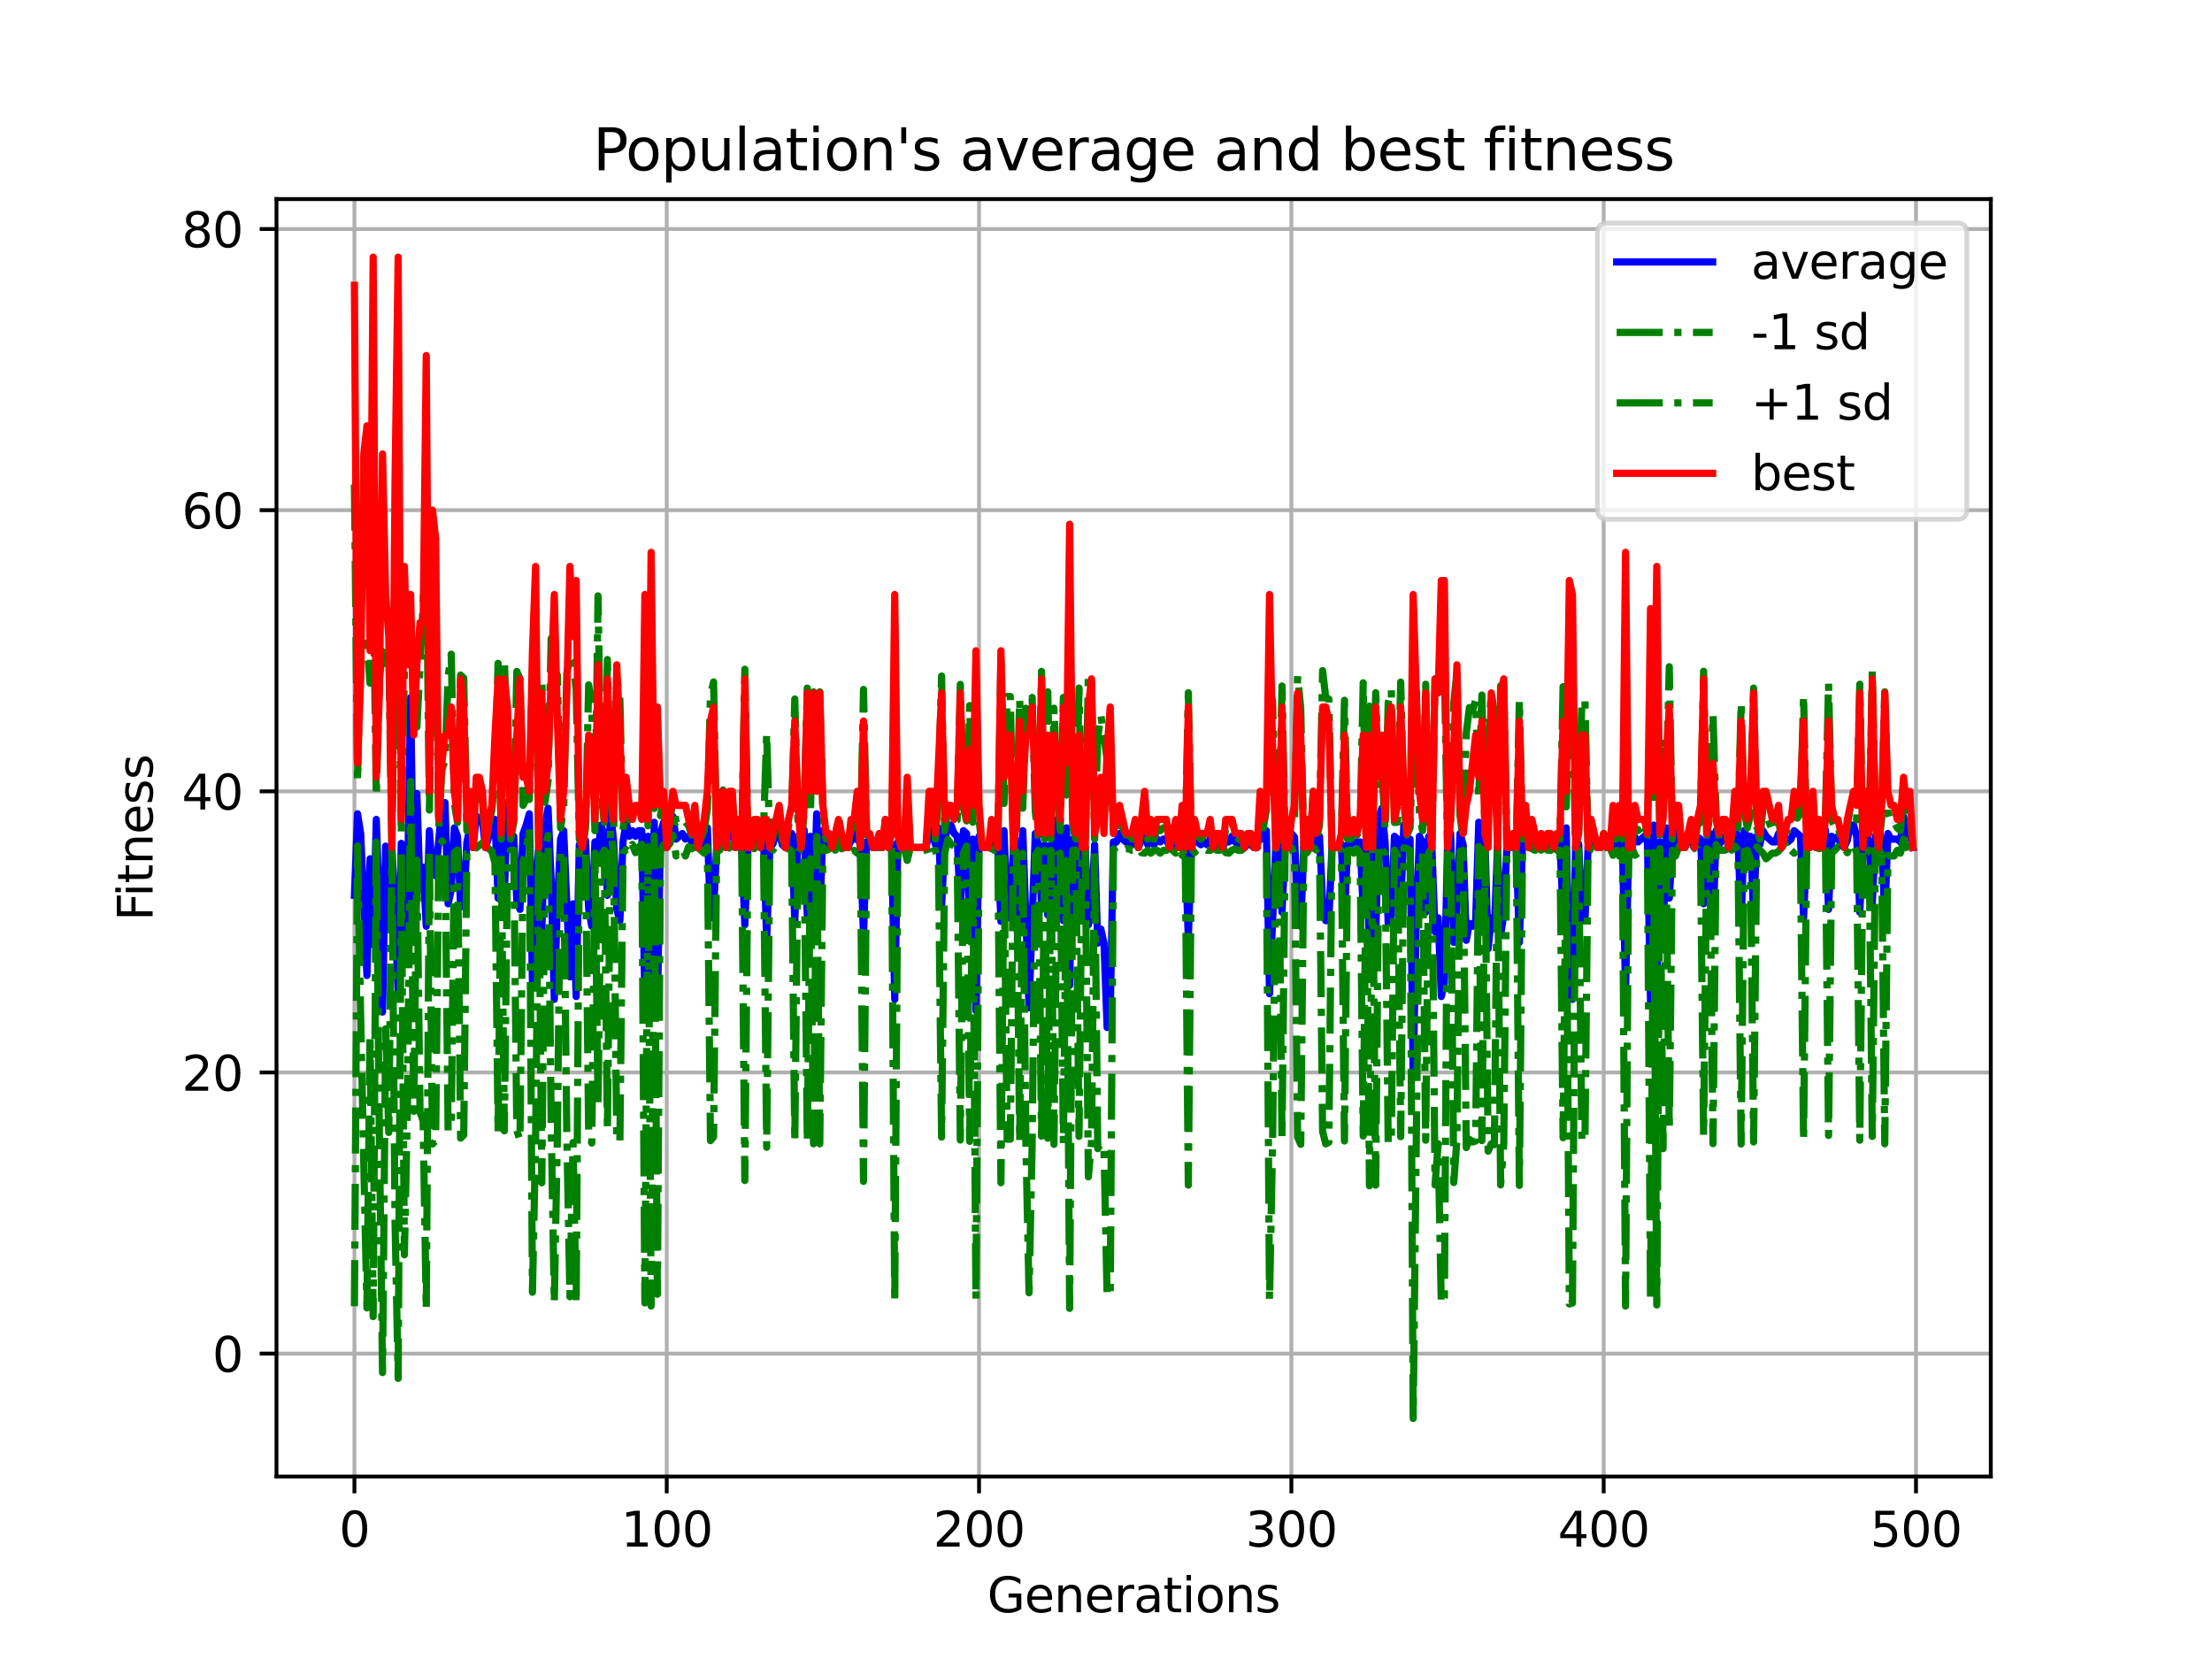 <?xml version="1.0" encoding="utf-8" standalone="no"?>
<!DOCTYPE svg PUBLIC "-//W3C//DTD SVG 1.1//EN"
  "http://www.w3.org/Graphics/SVG/1.1/DTD/svg11.dtd">
<svg height="345.6pt" version="1.1" viewBox="0 0 460.8 345.6" width="460.8pt" xmlns="http://www.w3.org/2000/svg" xmlns:xlink="http://www.w3.org/1999/xlink">
 <defs>
  <style type="text/css">*{stroke-linecap:butt;stroke-linejoin:round;}</style>
 </defs>
 <g id="figure_1">
  <g id="patch_1">
   <path d="M 0 345.6 
L 460.8 345.6 
L 460.8 0 
L 0 0 
z
" style="fill:#ffffff;"/>
  </g>
  <g id="axes_1">
   <g id="patch_2">
    <path d="M 57.6 307.584 
L 414.72 307.584 
L 414.72 41.472 
L 57.6 41.472 
z
" style="fill:#ffffff;"/>
   </g>
   <g id="matplotlib.axis_1">
    <g id="xtick_1">
     <g id="line2d_1">
      <path clip-path="url(#pdc769ac1ab)" d="M 73.833 307.584 
L 73.833 41.472 
" style="fill:none;stroke:#b0b0b0;stroke-linecap:square;stroke-width:0.8;"/>
     </g>
     <g id="line2d_2">
      <defs>
       <path d="M 0 0 
L 0 3.5 
" id="m343a66cca5" style="stroke:#000000;stroke-width:0.8;"/>
      </defs>
      <g>
       <use style="stroke:#000000;stroke-width:0.8;" x="73.833" xlink:href="#m343a66cca5" y="307.584"/>
      </g>
     </g>
     <g id="text_1">
      <!-- 0 -->
      <g transform="translate(70.651 322.182)scale(0.1 -0.1)">
       <defs>
        <path d="M 2034 4250 
Q 1547 4250 1301 3770 
Q 1056 3291 1056 2328 
Q 1056 1369 1301 889 
Q 1547 409 2034 409 
Q 2525 409 2770 889 
Q 3016 1369 3016 2328 
Q 3016 3291 2770 3770 
Q 2525 4250 2034 4250 
z
M 2034 4750 
Q 2819 4750 3233 4129 
Q 3647 3509 3647 2328 
Q 3647 1150 3233 529 
Q 2819 -91 2034 -91 
Q 1250 -91 836 529 
Q 422 1150 422 2328 
Q 422 3509 836 4129 
Q 1250 4750 2034 4750 
z
" id="DejaVuSans-30" transform="scale(0.016)"/>
       </defs>
       <use xlink:href="#DejaVuSans-30"/>
      </g>
     </g>
    </g>
    <g id="xtick_2">
     <g id="line2d_3">
      <path clip-path="url(#pdc769ac1ab)" d="M 138.894 307.584 
L 138.894 41.472 
" style="fill:none;stroke:#b0b0b0;stroke-linecap:square;stroke-width:0.8;"/>
     </g>
     <g id="line2d_4">
      <g>
       <use style="stroke:#000000;stroke-width:0.8;" x="138.894" xlink:href="#m343a66cca5" y="307.584"/>
      </g>
     </g>
     <g id="text_2">
      <!-- 100 -->
      <g transform="translate(129.35 322.182)scale(0.1 -0.1)">
       <defs>
        <path d="M 794 531 
L 1825 531 
L 1825 4091 
L 703 3866 
L 703 4441 
L 1819 4666 
L 2450 4666 
L 2450 531 
L 3481 531 
L 3481 0 
L 794 0 
L 794 531 
z
" id="DejaVuSans-31" transform="scale(0.016)"/>
       </defs>
       <use xlink:href="#DejaVuSans-31"/>
       <use x="63.623" xlink:href="#DejaVuSans-30"/>
       <use x="127.246" xlink:href="#DejaVuSans-30"/>
      </g>
     </g>
    </g>
    <g id="xtick_3">
     <g id="line2d_5">
      <path clip-path="url(#pdc769ac1ab)" d="M 203.955 307.584 
L 203.955 41.472 
" style="fill:none;stroke:#b0b0b0;stroke-linecap:square;stroke-width:0.8;"/>
     </g>
     <g id="line2d_6">
      <g>
       <use style="stroke:#000000;stroke-width:0.8;" x="203.955" xlink:href="#m343a66cca5" y="307.584"/>
      </g>
     </g>
     <g id="text_3">
      <!-- 200 -->
      <g transform="translate(194.411 322.182)scale(0.1 -0.1)">
       <defs>
        <path d="M 1228 531 
L 3431 531 
L 3431 0 
L 469 0 
L 469 531 
Q 828 903 1448 1529 
Q 2069 2156 2228 2338 
Q 2531 2678 2651 2914 
Q 2772 3150 2772 3378 
Q 2772 3750 2511 3984 
Q 2250 4219 1831 4219 
Q 1534 4219 1204 4116 
Q 875 4013 500 3803 
L 500 4441 
Q 881 4594 1212 4672 
Q 1544 4750 1819 4750 
Q 2544 4750 2975 4387 
Q 3406 4025 3406 3419 
Q 3406 3131 3298 2873 
Q 3191 2616 2906 2266 
Q 2828 2175 2409 1742 
Q 1991 1309 1228 531 
z
" id="DejaVuSans-32" transform="scale(0.016)"/>
       </defs>
       <use xlink:href="#DejaVuSans-32"/>
       <use x="63.623" xlink:href="#DejaVuSans-30"/>
       <use x="127.246" xlink:href="#DejaVuSans-30"/>
      </g>
     </g>
    </g>
    <g id="xtick_4">
     <g id="line2d_7">
      <path clip-path="url(#pdc769ac1ab)" d="M 269.016 307.584 
L 269.016 41.472 
" style="fill:none;stroke:#b0b0b0;stroke-linecap:square;stroke-width:0.8;"/>
     </g>
     <g id="line2d_8">
      <g>
       <use style="stroke:#000000;stroke-width:0.8;" x="269.016" xlink:href="#m343a66cca5" y="307.584"/>
      </g>
     </g>
     <g id="text_4">
      <!-- 300 -->
      <g transform="translate(259.472 322.182)scale(0.1 -0.1)">
       <defs>
        <path d="M 2597 2516 
Q 3050 2419 3304 2112 
Q 3559 1806 3559 1356 
Q 3559 666 3084 287 
Q 2609 -91 1734 -91 
Q 1441 -91 1130 -33 
Q 819 25 488 141 
L 488 750 
Q 750 597 1062 519 
Q 1375 441 1716 441 
Q 2309 441 2620 675 
Q 2931 909 2931 1356 
Q 2931 1769 2642 2001 
Q 2353 2234 1838 2234 
L 1294 2234 
L 1294 2753 
L 1863 2753 
Q 2328 2753 2575 2939 
Q 2822 3125 2822 3475 
Q 2822 3834 2567 4026 
Q 2313 4219 1838 4219 
Q 1578 4219 1281 4162 
Q 984 4106 628 3988 
L 628 4550 
Q 988 4650 1302 4700 
Q 1616 4750 1894 4750 
Q 2613 4750 3031 4423 
Q 3450 4097 3450 3541 
Q 3450 3153 3228 2886 
Q 3006 2619 2597 2516 
z
" id="DejaVuSans-33" transform="scale(0.016)"/>
       </defs>
       <use xlink:href="#DejaVuSans-33"/>
       <use x="63.623" xlink:href="#DejaVuSans-30"/>
       <use x="127.246" xlink:href="#DejaVuSans-30"/>
      </g>
     </g>
    </g>
    <g id="xtick_5">
     <g id="line2d_9">
      <path clip-path="url(#pdc769ac1ab)" d="M 334.077 307.584 
L 334.077 41.472 
" style="fill:none;stroke:#b0b0b0;stroke-linecap:square;stroke-width:0.8;"/>
     </g>
     <g id="line2d_10">
      <g>
       <use style="stroke:#000000;stroke-width:0.8;" x="334.077" xlink:href="#m343a66cca5" y="307.584"/>
      </g>
     </g>
     <g id="text_5">
      <!-- 400 -->
      <g transform="translate(324.533 322.182)scale(0.1 -0.1)">
       <defs>
        <path d="M 2419 4116 
L 825 1625 
L 2419 1625 
L 2419 4116 
z
M 2253 4666 
L 3047 4666 
L 3047 1625 
L 3713 1625 
L 3713 1100 
L 3047 1100 
L 3047 0 
L 2419 0 
L 2419 1100 
L 313 1100 
L 313 1709 
L 2253 4666 
z
" id="DejaVuSans-34" transform="scale(0.016)"/>
       </defs>
       <use xlink:href="#DejaVuSans-34"/>
       <use x="63.623" xlink:href="#DejaVuSans-30"/>
       <use x="127.246" xlink:href="#DejaVuSans-30"/>
      </g>
     </g>
    </g>
    <g id="xtick_6">
     <g id="line2d_11">
      <path clip-path="url(#pdc769ac1ab)" d="M 399.138 307.584 
L 399.138 41.472 
" style="fill:none;stroke:#b0b0b0;stroke-linecap:square;stroke-width:0.8;"/>
     </g>
     <g id="line2d_12">
      <g>
       <use style="stroke:#000000;stroke-width:0.8;" x="399.138" xlink:href="#m343a66cca5" y="307.584"/>
      </g>
     </g>
     <g id="text_6">
      <!-- 500 -->
      <g transform="translate(389.594 322.182)scale(0.1 -0.1)">
       <defs>
        <path d="M 691 4666 
L 3169 4666 
L 3169 4134 
L 1269 4134 
L 1269 2991 
Q 1406 3038 1543 3061 
Q 1681 3084 1819 3084 
Q 2600 3084 3056 2656 
Q 3513 2228 3513 1497 
Q 3513 744 3044 326 
Q 2575 -91 1722 -91 
Q 1428 -91 1123 -41 
Q 819 9 494 109 
L 494 744 
Q 775 591 1075 516 
Q 1375 441 1709 441 
Q 2250 441 2565 725 
Q 2881 1009 2881 1497 
Q 2881 1984 2565 2268 
Q 2250 2553 1709 2553 
Q 1456 2553 1204 2497 
Q 953 2441 691 2322 
L 691 4666 
z
" id="DejaVuSans-35" transform="scale(0.016)"/>
       </defs>
       <use xlink:href="#DejaVuSans-35"/>
       <use x="63.623" xlink:href="#DejaVuSans-30"/>
       <use x="127.246" xlink:href="#DejaVuSans-30"/>
      </g>
     </g>
    </g>
    <g id="text_7">
     <!-- Generations -->
     <g transform="translate(205.662 335.861)scale(0.1 -0.1)">
      <defs>
       <path d="M 3809 666 
L 3809 1919 
L 2778 1919 
L 2778 2438 
L 4434 2438 
L 4434 434 
Q 4069 175 3628 42 
Q 3188 -91 2688 -91 
Q 1594 -91 976 548 
Q 359 1188 359 2328 
Q 359 3472 976 4111 
Q 1594 4750 2688 4750 
Q 3144 4750 3555 4637 
Q 3966 4525 4313 4306 
L 4313 3634 
Q 3963 3931 3569 4081 
Q 3175 4231 2741 4231 
Q 1884 4231 1454 3753 
Q 1025 3275 1025 2328 
Q 1025 1384 1454 906 
Q 1884 428 2741 428 
Q 3075 428 3337 486 
Q 3600 544 3809 666 
z
" id="DejaVuSans-47" transform="scale(0.016)"/>
       <path d="M 3597 1894 
L 3597 1613 
L 953 1613 
Q 991 1019 1311 708 
Q 1631 397 2203 397 
Q 2534 397 2845 478 
Q 3156 559 3463 722 
L 3463 178 
Q 3153 47 2828 -22 
Q 2503 -91 2169 -91 
Q 1331 -91 842 396 
Q 353 884 353 1716 
Q 353 2575 817 3079 
Q 1281 3584 2069 3584 
Q 2775 3584 3186 3129 
Q 3597 2675 3597 1894 
z
M 3022 2063 
Q 3016 2534 2758 2815 
Q 2500 3097 2075 3097 
Q 1594 3097 1305 2825 
Q 1016 2553 972 2059 
L 3022 2063 
z
" id="DejaVuSans-65" transform="scale(0.016)"/>
       <path d="M 3513 2113 
L 3513 0 
L 2938 0 
L 2938 2094 
Q 2938 2591 2744 2837 
Q 2550 3084 2163 3084 
Q 1697 3084 1428 2787 
Q 1159 2491 1159 1978 
L 1159 0 
L 581 0 
L 581 3500 
L 1159 3500 
L 1159 2956 
Q 1366 3272 1645 3428 
Q 1925 3584 2291 3584 
Q 2894 3584 3203 3211 
Q 3513 2838 3513 2113 
z
" id="DejaVuSans-6e" transform="scale(0.016)"/>
       <path d="M 2631 2963 
Q 2534 3019 2420 3045 
Q 2306 3072 2169 3072 
Q 1681 3072 1420 2755 
Q 1159 2438 1159 1844 
L 1159 0 
L 581 0 
L 581 3500 
L 1159 3500 
L 1159 2956 
Q 1341 3275 1631 3429 
Q 1922 3584 2338 3584 
Q 2397 3584 2469 3576 
Q 2541 3569 2628 3553 
L 2631 2963 
z
" id="DejaVuSans-72" transform="scale(0.016)"/>
       <path d="M 2194 1759 
Q 1497 1759 1228 1600 
Q 959 1441 959 1056 
Q 959 750 1161 570 
Q 1363 391 1709 391 
Q 2188 391 2477 730 
Q 2766 1069 2766 1631 
L 2766 1759 
L 2194 1759 
z
M 3341 1997 
L 3341 0 
L 2766 0 
L 2766 531 
Q 2569 213 2275 61 
Q 1981 -91 1556 -91 
Q 1019 -91 701 211 
Q 384 513 384 1019 
Q 384 1609 779 1909 
Q 1175 2209 1959 2209 
L 2766 2209 
L 2766 2266 
Q 2766 2663 2505 2880 
Q 2244 3097 1772 3097 
Q 1472 3097 1187 3025 
Q 903 2953 641 2809 
L 641 3341 
Q 956 3463 1253 3523 
Q 1550 3584 1831 3584 
Q 2591 3584 2966 3190 
Q 3341 2797 3341 1997 
z
" id="DejaVuSans-61" transform="scale(0.016)"/>
       <path d="M 1172 4494 
L 1172 3500 
L 2356 3500 
L 2356 3053 
L 1172 3053 
L 1172 1153 
Q 1172 725 1289 603 
Q 1406 481 1766 481 
L 2356 481 
L 2356 0 
L 1766 0 
Q 1100 0 847 248 
Q 594 497 594 1153 
L 594 3053 
L 172 3053 
L 172 3500 
L 594 3500 
L 594 4494 
L 1172 4494 
z
" id="DejaVuSans-74" transform="scale(0.016)"/>
       <path d="M 603 3500 
L 1178 3500 
L 1178 0 
L 603 0 
L 603 3500 
z
M 603 4863 
L 1178 4863 
L 1178 4134 
L 603 4134 
L 603 4863 
z
" id="DejaVuSans-69" transform="scale(0.016)"/>
       <path d="M 1959 3097 
Q 1497 3097 1228 2736 
Q 959 2375 959 1747 
Q 959 1119 1226 758 
Q 1494 397 1959 397 
Q 2419 397 2687 759 
Q 2956 1122 2956 1747 
Q 2956 2369 2687 2733 
Q 2419 3097 1959 3097 
z
M 1959 3584 
Q 2709 3584 3137 3096 
Q 3566 2609 3566 1747 
Q 3566 888 3137 398 
Q 2709 -91 1959 -91 
Q 1206 -91 779 398 
Q 353 888 353 1747 
Q 353 2609 779 3096 
Q 1206 3584 1959 3584 
z
" id="DejaVuSans-6f" transform="scale(0.016)"/>
       <path d="M 2834 3397 
L 2834 2853 
Q 2591 2978 2328 3040 
Q 2066 3103 1784 3103 
Q 1356 3103 1142 2972 
Q 928 2841 928 2578 
Q 928 2378 1081 2264 
Q 1234 2150 1697 2047 
L 1894 2003 
Q 2506 1872 2764 1633 
Q 3022 1394 3022 966 
Q 3022 478 2636 193 
Q 2250 -91 1575 -91 
Q 1294 -91 989 -36 
Q 684 19 347 128 
L 347 722 
Q 666 556 975 473 
Q 1284 391 1588 391 
Q 1994 391 2212 530 
Q 2431 669 2431 922 
Q 2431 1156 2273 1281 
Q 2116 1406 1581 1522 
L 1381 1569 
Q 847 1681 609 1914 
Q 372 2147 372 2553 
Q 372 3047 722 3315 
Q 1072 3584 1716 3584 
Q 2034 3584 2315 3537 
Q 2597 3491 2834 3397 
z
" id="DejaVuSans-73" transform="scale(0.016)"/>
      </defs>
      <use xlink:href="#DejaVuSans-47"/>
      <use x="77.49" xlink:href="#DejaVuSans-65"/>
      <use x="139.014" xlink:href="#DejaVuSans-6e"/>
      <use x="202.393" xlink:href="#DejaVuSans-65"/>
      <use x="263.916" xlink:href="#DejaVuSans-72"/>
      <use x="305.029" xlink:href="#DejaVuSans-61"/>
      <use x="366.309" xlink:href="#DejaVuSans-74"/>
      <use x="405.518" xlink:href="#DejaVuSans-69"/>
      <use x="433.301" xlink:href="#DejaVuSans-6f"/>
      <use x="494.482" xlink:href="#DejaVuSans-6e"/>
      <use x="557.861" xlink:href="#DejaVuSans-73"/>
     </g>
    </g>
   </g>
   <g id="matplotlib.axis_2">
    <g id="ytick_1">
     <g id="line2d_13">
      <path clip-path="url(#pdc769ac1ab)" d="M 57.6 281.981 
L 414.72 281.981 
" style="fill:none;stroke:#b0b0b0;stroke-linecap:square;stroke-width:0.8;"/>
     </g>
     <g id="line2d_14">
      <defs>
       <path d="M 0 0 
L -3.5 0 
" id="m2cd3af4ece" style="stroke:#000000;stroke-width:0.8;"/>
      </defs>
      <g>
       <use style="stroke:#000000;stroke-width:0.8;" x="57.6" xlink:href="#m2cd3af4ece" y="281.981"/>
      </g>
     </g>
     <g id="text_8">
      <!-- 0 -->
      <g transform="translate(44.237 285.78)scale(0.1 -0.1)">
       <use xlink:href="#DejaVuSans-30"/>
      </g>
     </g>
    </g>
    <g id="ytick_2">
     <g id="line2d_15">
      <path clip-path="url(#pdc769ac1ab)" d="M 57.6 223.414 
L 414.72 223.414 
" style="fill:none;stroke:#b0b0b0;stroke-linecap:square;stroke-width:0.8;"/>
     </g>
     <g id="line2d_16">
      <g>
       <use style="stroke:#000000;stroke-width:0.8;" x="57.6" xlink:href="#m2cd3af4ece" y="223.414"/>
      </g>
     </g>
     <g id="text_9">
      <!-- 20 -->
      <g transform="translate(37.875 227.213)scale(0.1 -0.1)">
       <use xlink:href="#DejaVuSans-32"/>
       <use x="63.623" xlink:href="#DejaVuSans-30"/>
      </g>
     </g>
    </g>
    <g id="ytick_3">
     <g id="line2d_17">
      <path clip-path="url(#pdc769ac1ab)" d="M 57.6 164.846 
L 414.72 164.846 
" style="fill:none;stroke:#b0b0b0;stroke-linecap:square;stroke-width:0.8;"/>
     </g>
     <g id="line2d_18">
      <g>
       <use style="stroke:#000000;stroke-width:0.8;" x="57.6" xlink:href="#m2cd3af4ece" y="164.846"/>
      </g>
     </g>
     <g id="text_10">
      <!-- 40 -->
      <g transform="translate(37.875 168.645)scale(0.1 -0.1)">
       <use xlink:href="#DejaVuSans-34"/>
       <use x="63.623" xlink:href="#DejaVuSans-30"/>
      </g>
     </g>
    </g>
    <g id="ytick_4">
     <g id="line2d_19">
      <path clip-path="url(#pdc769ac1ab)" d="M 57.6 106.279 
L 414.72 106.279 
" style="fill:none;stroke:#b0b0b0;stroke-linecap:square;stroke-width:0.8;"/>
     </g>
     <g id="line2d_20">
      <g>
       <use style="stroke:#000000;stroke-width:0.8;" x="57.6" xlink:href="#m2cd3af4ece" y="106.279"/>
      </g>
     </g>
     <g id="text_11">
      <!-- 60 -->
      <g transform="translate(37.875 110.078)scale(0.1 -0.1)">
       <defs>
        <path d="M 2113 2584 
Q 1688 2584 1439 2293 
Q 1191 2003 1191 1497 
Q 1191 994 1439 701 
Q 1688 409 2113 409 
Q 2538 409 2786 701 
Q 3034 994 3034 1497 
Q 3034 2003 2786 2293 
Q 2538 2584 2113 2584 
z
M 3366 4563 
L 3366 3988 
Q 3128 4100 2886 4159 
Q 2644 4219 2406 4219 
Q 1781 4219 1451 3797 
Q 1122 3375 1075 2522 
Q 1259 2794 1537 2939 
Q 1816 3084 2150 3084 
Q 2853 3084 3261 2657 
Q 3669 2231 3669 1497 
Q 3669 778 3244 343 
Q 2819 -91 2113 -91 
Q 1303 -91 875 529 
Q 447 1150 447 2328 
Q 447 3434 972 4092 
Q 1497 4750 2381 4750 
Q 2619 4750 2861 4703 
Q 3103 4656 3366 4563 
z
" id="DejaVuSans-36" transform="scale(0.016)"/>
       </defs>
       <use xlink:href="#DejaVuSans-36"/>
       <use x="63.623" xlink:href="#DejaVuSans-30"/>
      </g>
     </g>
    </g>
    <g id="ytick_5">
     <g id="line2d_21">
      <path clip-path="url(#pdc769ac1ab)" d="M 57.6 47.711 
L 414.72 47.711 
" style="fill:none;stroke:#b0b0b0;stroke-linecap:square;stroke-width:0.8;"/>
     </g>
     <g id="line2d_22">
      <g>
       <use style="stroke:#000000;stroke-width:0.8;" x="57.6" xlink:href="#m2cd3af4ece" y="47.711"/>
      </g>
     </g>
     <g id="text_12">
      <!-- 80 -->
      <g transform="translate(37.875 51.51)scale(0.1 -0.1)">
       <defs>
        <path d="M 2034 2216 
Q 1584 2216 1326 1975 
Q 1069 1734 1069 1313 
Q 1069 891 1326 650 
Q 1584 409 2034 409 
Q 2484 409 2743 651 
Q 3003 894 3003 1313 
Q 3003 1734 2745 1975 
Q 2488 2216 2034 2216 
z
M 1403 2484 
Q 997 2584 770 2862 
Q 544 3141 544 3541 
Q 544 4100 942 4425 
Q 1341 4750 2034 4750 
Q 2731 4750 3128 4425 
Q 3525 4100 3525 3541 
Q 3525 3141 3298 2862 
Q 3072 2584 2669 2484 
Q 3125 2378 3379 2068 
Q 3634 1759 3634 1313 
Q 3634 634 3220 271 
Q 2806 -91 2034 -91 
Q 1263 -91 848 271 
Q 434 634 434 1313 
Q 434 1759 690 2068 
Q 947 2378 1403 2484 
z
M 1172 3481 
Q 1172 3119 1398 2916 
Q 1625 2713 2034 2713 
Q 2441 2713 2670 2916 
Q 2900 3119 2900 3481 
Q 2900 3844 2670 4047 
Q 2441 4250 2034 4250 
Q 1625 4250 1398 4047 
Q 1172 3844 1172 3481 
z
" id="DejaVuSans-38" transform="scale(0.016)"/>
       </defs>
       <use xlink:href="#DejaVuSans-38"/>
       <use x="63.623" xlink:href="#DejaVuSans-30"/>
      </g>
     </g>
    </g>
    <g id="text_13">
     <!-- Fitness -->
     <g transform="translate(31.795 191.845)rotate(-90)scale(0.1 -0.1)">
      <defs>
       <path d="M 628 4666 
L 3309 4666 
L 3309 4134 
L 1259 4134 
L 1259 2759 
L 3109 2759 
L 3109 2228 
L 1259 2228 
L 1259 0 
L 628 0 
L 628 4666 
z
" id="DejaVuSans-46" transform="scale(0.016)"/>
      </defs>
      <use xlink:href="#DejaVuSans-46"/>
      <use x="50.27" xlink:href="#DejaVuSans-69"/>
      <use x="78.053" xlink:href="#DejaVuSans-74"/>
      <use x="117.262" xlink:href="#DejaVuSans-6e"/>
      <use x="180.641" xlink:href="#DejaVuSans-65"/>
      <use x="242.164" xlink:href="#DejaVuSans-73"/>
      <use x="294.264" xlink:href="#DejaVuSans-73"/>
     </g>
    </g>
   </g>
   <g id="line2d_23">
    <path clip-path="url(#pdc769ac1ab)" d="M 73.833 186.516 
L 74.483 169.532 
L 75.134 173.631 
L 76.435 203.208 
L 77.086 178.902 
L 77.736 196.765 
L 78.387 170.703 
L 79.038 189.152 
L 79.688 210.822 
L 80.339 176.267 
L 80.989 185.638 
L 81.64 176.56 
L 82.291 190.323 
L 82.941 206.722 
L 83.592 175.681 
L 84.242 200.475 
L 84.893 184.369 
L 85.544 145.324 
L 86.194 189.249 
L 86.845 165.334 
L 87.496 185.345 
L 88.146 180.659 
L 88.797 192.959 
L 89.447 173.046 
L 90.098 181.831 
L 90.749 182.416 
L 92.05 167.775 
L 92.7 167.189 
L 93.351 188.273 
L 94.002 185.345 
L 94.652 172.46 
L 95.303 174.217 
L 95.953 188.859 
L 96.604 188.859 
L 97.255 175.388 
L 97.905 172.46 
L 98.556 176.56 
L 99.207 169.971 
L 100.508 171.289 
L 101.158 176.56 
L 101.809 174.363 
L 102.46 173.046 
L 103.11 170.703 
L 103.761 187.102 
L 104.411 175.974 
L 105.062 186.516 
L 105.713 167.189 
L 106.363 175.974 
L 107.014 174.217 
L 107.664 187.688 
L 108.315 189.445 
L 108.966 173.631 
L 109.616 171.874 
L 110.267 169.532 
L 110.918 204.672 
L 111.568 184.173 
L 112.219 176.56 
L 112.869 194.13 
L 113.52 171.874 
L 114.171 168.36 
L 114.821 183.588 
L 115.472 208.186 
L 116.122 188.273 
L 116.773 174.803 
L 117.424 173.046 
L 118.725 203.501 
L 119.375 188.273 
L 120.026 207.6 
L 120.677 175.974 
L 121.327 176.56 
L 121.978 175.096 
L 122.629 189.445 
L 123.279 192.959 
L 123.93 175.388 
L 124.58 177.145 
L 125.231 171.874 
L 125.882 174.217 
L 126.532 186.516 
L 127.183 168.946 
L 127.833 175.388 
L 128.484 189.445 
L 129.135 191.787 
L 129.785 175.388 
L 130.436 171.289 
L 131.086 174.217 
L 131.737 173.046 
L 132.388 174.217 
L 133.038 173.046 
L 133.689 173.046 
L 134.339 208.186 
L 134.99 174.217 
L 135.641 206.429 
L 136.291 171.289 
L 136.942 210.529 
L 137.593 173.631 
L 138.243 171.289 
L 138.894 176.56 
L 139.544 173.631 
L 140.195 170.117 
L 140.846 174.803 
L 142.147 173.631 
L 142.797 174.803 
L 143.448 174.217 
L 144.099 175.388 
L 144.749 173.046 
L 145.4 176.56 
L 146.05 175.828 
L 146.701 175.388 
L 147.352 172.46 
L 148.002 191.202 
L 148.653 189.445 
L 149.304 176.56 
L 149.954 175.828 
L 150.605 168.946 
L 151.255 176.56 
L 151.906 171.435 
L 152.557 171.289 
L 153.207 176.56 
L 153.858 173.631 
L 154.508 176.56 
L 155.159 192.666 
L 155.81 176.56 
L 156.46 176.56 
L 157.111 174.363 
L 157.761 173.046 
L 158.412 176.56 
L 159.063 175.096 
L 159.713 195.887 
L 160.364 176.56 
L 161.015 175.828 
L 161.665 173.631 
L 162.316 173.046 
L 162.966 175.974 
L 163.617 176.56 
L 164.268 174.363 
L 164.918 173.631 
L 165.569 191.787 
L 166.219 174.217 
L 166.87 176.56 
L 167.521 172.899 
L 168.171 190.616 
L 168.822 174.217 
L 169.472 191.202 
L 170.123 169.532 
L 170.774 191.202 
L 171.424 173.046 
L 172.075 175.974 
L 172.725 175.388 
L 173.376 176.56 
L 174.027 175.828 
L 174.677 172.46 
L 175.328 175.388 
L 175.979 176.56 
L 176.629 176.56 
L 177.28 175.096 
L 177.93 174.803 
L 178.581 173.046 
L 179.232 176.56 
L 179.882 194.862 
L 180.533 175.388 
L 181.183 175.388 
L 181.834 176.56 
L 182.485 176.56 
L 183.135 175.096 
L 183.786 176.56 
L 184.436 173.631 
L 185.087 176.56 
L 185.738 175.828 
L 186.388 208.186 
L 187.039 175.388 
L 187.69 176.56 
L 188.34 176.56 
L 188.991 172.899 
L 189.641 176.56 
L 192.894 176.56 
L 193.545 173.631 
L 194.196 173.046 
L 194.846 175.974 
L 195.497 172.46 
L 196.147 188.859 
L 196.798 175.388 
L 197.449 171.874 
L 198.099 171.874 
L 198.75 173.631 
L 199.401 174.217 
L 200.051 190.03 
L 200.702 173.046 
L 201.352 173.631 
L 202.003 192.373 
L 202.654 174.803 
L 203.304 210.529 
L 203.955 174.217 
L 204.605 176.56 
L 205.907 176.56 
L 206.557 174.363 
L 207.208 175.974 
L 207.858 176.56 
L 208.509 191.934 
L 209.16 173.046 
L 209.81 191.202 
L 210.461 191.202 
L 211.112 176.56 
L 211.762 175.096 
L 212.413 191.787 
L 213.063 173.046 
L 214.365 209.943 
L 215.666 173.631 
L 216.316 175.974 
L 216.967 188.273 
L 217.618 175.974 
L 218.268 190.616 
L 218.919 175.974 
L 219.569 192.959 
L 220.22 170.703 
L 220.871 175.388 
L 221.521 191.787 
L 222.172 172.46 
L 222.822 205.258 
L 223.473 174.803 
L 224.124 175.974 
L 224.774 190.03 
L 225.425 176.56 
L 226.076 176.56 
L 226.726 192.666 
L 227.377 190.03 
L 228.027 175.974 
L 228.678 196.473 
L 229.329 193.544 
L 229.979 196.473 
L 230.63 214.043 
L 231.28 211.7 
L 231.931 175.388 
L 232.582 175.388 
L 233.232 173.631 
L 233.883 174.803 
L 234.533 175.388 
L 235.184 175.388 
L 235.835 175.974 
L 236.485 174.217 
L 237.136 176.56 
L 237.787 175.096 
L 238.437 173.046 
L 239.088 175.974 
L 239.738 175.388 
L 240.389 175.974 
L 241.04 174.803 
L 241.69 175.388 
L 242.341 174.803 
L 242.991 174.803 
L 243.642 176.56 
L 244.293 175.828 
L 244.943 175.388 
L 245.594 176.56 
L 246.244 174.363 
L 246.895 176.56 
L 247.546 195.594 
L 248.196 176.56 
L 248.847 175.096 
L 249.498 175.388 
L 250.148 175.974 
L 250.799 175.388 
L 251.449 175.974 
L 252.1 174.803 
L 252.751 176.56 
L 253.401 175.828 
L 254.052 175.974 
L 254.702 176.56 
L 255.353 175.096 
L 256.004 175.388 
L 256.654 174.217 
L 257.305 175.388 
L 257.955 175.974 
L 258.606 175.974 
L 259.257 176.56 
L 259.907 175.828 
L 260.558 175.974 
L 261.208 176.56 
L 261.859 176.56 
L 262.51 172.899 
L 263.16 174.803 
L 263.811 173.046 
L 264.462 207.015 
L 265.763 176.56 
L 266.413 175.828 
L 267.064 190.03 
L 267.715 176.56 
L 268.365 176.56 
L 269.016 173.631 
L 269.666 174.363 
L 270.317 188.859 
L 270.968 192.959 
L 271.618 176.56 
L 272.269 175.096 
L 272.919 176.56 
L 273.57 170.703 
L 274.221 175.828 
L 274.871 174.217 
L 275.522 187.688 
L 276.173 191.787 
L 276.823 191.787 
L 277.474 176.56 
L 278.775 176.56 
L 279.426 175.828 
L 280.076 191.787 
L 280.727 175.974 
L 281.377 175.974 
L 282.028 175.388 
L 283.329 175.388 
L 283.98 189.445 
L 284.63 176.56 
L 285.281 197.058 
L 285.932 176.56 
L 286.582 195.594 
L 287.233 170.117 
L 287.884 168.36 
L 288.534 175.388 
L 289.185 192.373 
L 289.835 190.616 
L 290.486 174.217 
L 291.137 174.803 
L 291.787 189.445 
L 292.438 171.874 
L 293.088 175.388 
L 293.739 174.803 
L 294.39 224.585 
L 295.04 191.202 
L 295.691 174.217 
L 296.341 175.388 
L 296.992 190.03 
L 297.643 174.217 
L 298.293 176.56 
L 298.944 194.13 
L 299.595 191.202 
L 300.245 207.6 
L 300.896 204.672 
L 301.546 176.56 
L 302.197 173.631 
L 302.848 196.326 
L 303.498 188.859 
L 304.149 173.631 
L 304.799 175.974 
L 305.45 195.887 
L 306.101 192.373 
L 306.751 192.959 
L 307.402 191.787 
L 308.052 171.289 
L 308.703 191.202 
L 309.354 175.388 
L 310.004 197.644 
L 310.655 191.202 
L 311.305 193.544 
L 311.956 176.56 
L 312.607 194.862 
L 313.257 190.616 
L 313.908 176.56 
L 314.559 176.56 
L 315.209 175.096 
L 315.86 176.56 
L 316.51 196.326 
L 317.161 175.974 
L 317.812 173.046 
L 318.462 176.56 
L 319.113 174.363 
L 319.763 175.974 
L 320.414 176.56 
L 321.065 175.828 
L 321.715 176.56 
L 322.366 175.828 
L 323.016 175.974 
L 323.667 176.56 
L 324.318 175.828 
L 324.968 175.974 
L 325.619 190.03 
L 326.27 172.46 
L 326.92 207.6 
L 327.571 208.186 
L 328.221 176.56 
L 328.872 175.828 
L 329.523 191.787 
L 330.173 191.787 
L 330.824 176.56 
L 331.474 174.363 
L 332.125 175.974 
L 332.776 176.56 
L 333.426 176.56 
L 334.077 175.096 
L 334.727 176.56 
L 335.378 176.56 
L 336.029 174.363 
L 336.679 175.974 
L 337.33 174.803 
L 337.981 175.974 
L 338.631 206.429 
L 339.282 176.56 
L 339.932 176.56 
L 340.583 174.363 
L 341.234 175.388 
L 342.535 174.217 
L 343.185 175.388 
L 343.836 208.772 
L 344.487 171.874 
L 345.137 207.015 
L 345.788 175.388 
L 346.438 196.473 
L 347.089 172.46 
L 347.74 187.102 
L 348.39 175.974 
L 349.041 174.803 
L 349.691 173.046 
L 350.342 176.56 
L 350.993 176.56 
L 351.643 175.096 
L 352.294 174.803 
L 352.945 176.56 
L 353.595 174.363 
L 354.246 174.803 
L 354.896 188.273 
L 355.547 175.388 
L 356.198 173.631 
L 356.848 193.544 
L 357.499 173.046 
L 358.149 175.974 
L 358.8 174.803 
L 359.451 174.217 
L 360.101 176.56 
L 360.752 175.828 
L 361.402 171.874 
L 362.053 174.803 
L 362.704 192.373 
L 363.354 173.046 
L 364.005 174.803 
L 364.656 174.217 
L 365.306 190.616 
L 365.957 174.217 
L 366.607 175.974 
L 367.258 173.046 
L 367.909 174.217 
L 369.21 175.388 
L 369.86 175.388 
L 370.511 173.631 
L 371.162 176.56 
L 371.812 174.363 
L 372.463 175.388 
L 373.113 174.803 
L 373.764 173.046 
L 375.065 174.217 
L 375.716 191.202 
L 376.367 176.56 
L 377.017 176.56 
L 377.668 172.899 
L 378.318 176.56 
L 378.969 174.363 
L 379.62 176.56 
L 380.27 172.899 
L 380.921 189.445 
L 381.571 174.217 
L 382.222 174.803 
L 382.873 174.217 
L 383.523 175.974 
L 384.174 176.56 
L 384.824 175.096 
L 385.475 171.874 
L 386.126 171.874 
L 386.776 174.217 
L 387.427 190.03 
L 388.078 176.56 
L 388.728 172.899 
L 389.379 175.974 
L 390.029 188.273 
L 390.68 174.217 
L 391.331 176.56 
L 391.981 174.363 
L 392.632 191.202 
L 393.282 173.631 
L 393.933 174.803 
L 395.234 174.803 
L 395.885 175.388 
L 396.535 170.117 
L 397.186 173.631 
L 397.837 173.631 
L 398.487 176.56 
L 398.487 176.56 
" style="fill:none;stroke:#0000ff;stroke-linecap:square;stroke-width:1.5;"/>
   </g>
   <g id="line2d_24">
    <path clip-path="url(#pdc769ac1ab)" d="M 73.833 272.105 
L 74.483 176.235 
L 75.134 212.126 
L 76.435 272.462 
L 77.086 215.497 
L 77.736 274.27 
L 78.387 175.425 
L 79.038 236.859 
L 79.688 285.928 
L 80.339 214.323 
L 80.989 235.908 
L 81.64 176.56 
L 82.291 254.294 
L 82.941 287.144 
L 83.592 177.556 
L 84.242 261.397 
L 84.893 229.724 
L 85.544 162.785 
L 86.194 231.506 
L 86.845 179.216 
L 87.496 231.677 
L 88.146 233.487 
L 88.797 272.89 
L 89.447 177.349 
L 90.098 238.323 
L 90.749 237.607 
L 91.399 177.145 
L 92.05 175.183 
L 92.7 175.954 
L 93.351 235.601 
L 94.002 234.416 
L 94.652 177.566 
L 95.303 177.086 
L 95.953 237.098 
L 96.604 236.454 
L 97.255 177.731 
L 97.905 177.566 
L 98.556 176.56 
L 99.207 176.641 
L 100.508 175.592 
L 101.158 176.56 
L 101.809 176.792 
L 102.46 177.349 
L 103.11 179.776 
L 103.761 236.019 
L 104.411 177.145 
L 105.062 235.573 
L 105.713 179.249 
L 106.363 177.145 
L 107.014 177.086 
L 107.664 235.498 
L 108.315 237.513 
L 108.966 179.488 
L 109.616 177.306 
L 110.267 172.518 
L 110.918 269.192 
L 111.568 237.711 
L 112.219 176.56 
L 112.869 246.391 
L 113.52 176.632 
L 114.171 174.039 
L 114.821 234.16 
L 115.472 271.439 
L 116.122 235.89 
L 116.773 177.145 
L 117.424 177.731 
L 118.074 236.32 
L 118.725 270.134 
L 119.375 238.004 
L 120.026 271.64 
L 120.677 177.145 
L 121.327 176.56 
L 121.978 177.632 
L 122.629 236.211 
L 123.279 238.12 
L 123.93 177.731 
L 124.58 230.161 
L 125.231 178.449 
L 125.882 177.086 
L 126.532 235.643 
L 127.183 172.918 
L 127.833 177.731 
L 128.484 237.904 
L 129.135 237.695 
L 129.785 177.731 
L 130.436 176.967 
L 131.086 177.632 
L 131.737 175.915 
L 132.388 177.632 
L 133.038 176.461 
L 133.689 175.915 
L 134.339 271.439 
L 134.99 176.408 
L 135.641 272.077 
L 136.291 174.158 
L 136.942 269.609 
L 137.593 177.335 
L 138.243 175.974 
L 138.894 176.56 
L 139.544 175.702 
L 140.195 174.002 
L 140.846 178.317 
L 142.147 176.839 
L 142.797 178.317 
L 143.448 176.408 
L 144.099 176.823 
L 144.749 176.461 
L 145.4 176.56 
L 146.701 177.731 
L 147.352 176.432 
L 148.002 237.614 
L 148.653 236.83 
L 149.304 176.56 
L 149.954 177.096 
L 150.605 173.329 
L 151.255 176.56 
L 151.906 176.663 
L 152.557 175.974 
L 153.207 176.56 
L 154.508 176.56 
L 155.159 245.923 
L 155.81 176.56 
L 156.46 176.56 
L 157.111 176.792 
L 157.761 175.915 
L 158.412 176.56 
L 159.063 177.632 
L 159.713 238.989 
L 160.364 176.56 
L 161.015 177.096 
L 161.665 176.251 
L 162.316 176.461 
L 162.966 177.145 
L 163.617 176.56 
L 164.268 176.792 
L 164.918 177.335 
L 165.569 237.955 
L 166.219 177.632 
L 166.87 176.56 
L 167.521 176.703 
L 168.171 237.885 
L 168.822 178.902 
L 169.472 238.275 
L 170.123 174.29 
L 170.774 238.275 
L 171.424 176.461 
L 172.075 177.145 
L 173.376 176.56 
L 174.027 177.096 
L 174.677 174.803 
L 175.328 176.823 
L 175.979 176.56 
L 176.629 176.56 
L 177.28 177.632 
L 177.93 177.145 
L 178.581 177.731 
L 179.232 176.56 
L 179.882 246.103 
L 180.533 176.823 
L 181.183 176.823 
L 181.834 176.56 
L 185.087 176.56 
L 185.738 177.096 
L 186.388 271.439 
L 187.039 176.823 
L 187.69 176.56 
L 188.34 176.56 
L 188.991 179.239 
L 189.641 176.56 
L 192.894 176.56 
L 193.545 178.703 
L 194.196 177.349 
L 194.846 177.145 
L 195.497 179.29 
L 196.147 236.884 
L 196.798 177.731 
L 197.449 174.861 
L 198.099 175.847 
L 198.75 176.251 
L 199.401 177.632 
L 200.051 237.488 
L 200.702 177.731 
L 201.352 176.251 
L 202.003 237.762 
L 202.654 178.317 
L 203.304 270.759 
L 203.955 177.632 
L 204.605 176.56 
L 205.907 176.56 
L 206.557 176.792 
L 207.208 177.145 
L 207.858 176.56 
L 208.509 246.38 
L 209.16 178.724 
L 209.81 237.318 
L 210.461 237.318 
L 211.112 176.56 
L 211.762 177.632 
L 212.413 237.955 
L 213.063 177.731 
L 213.714 238.385 
L 214.365 269.313 
L 215.015 238.289 
L 215.666 178.168 
L 216.316 177.145 
L 216.967 236.676 
L 217.618 177.145 
L 218.268 237.117 
L 218.919 177.145 
L 219.569 238.385 
L 220.22 178.111 
L 220.871 177.731 
L 221.521 238.289 
L 222.172 179.29 
L 222.822 272.557 
L 223.473 177.145 
L 224.124 177.145 
L 224.774 236.723 
L 225.425 176.56 
L 226.076 176.56 
L 226.726 245.152 
L 227.377 237.884 
L 228.027 177.145 
L 228.678 239.287 
L 229.329 238.086 
L 229.979 239.247 
L 230.63 269.956 
L 231.28 269.915 
L 231.931 176.823 
L 232.582 177.731 
L 233.232 177.335 
L 233.883 177.145 
L 234.533 176.823 
L 235.184 176.823 
L 235.835 177.145 
L 236.485 177.086 
L 237.136 176.56 
L 237.787 177.632 
L 238.437 177.731 
L 239.088 177.145 
L 239.738 177.731 
L 240.389 177.145 
L 241.04 177.145 
L 241.69 177.731 
L 242.341 177.145 
L 242.991 177.145 
L 243.642 176.56 
L 244.943 177.731 
L 245.594 176.56 
L 246.244 178.168 
L 246.895 176.56 
L 247.546 246.883 
L 248.196 176.56 
L 248.847 177.632 
L 249.498 176.823 
L 250.148 177.145 
L 250.799 176.823 
L 251.449 177.145 
L 252.1 177.145 
L 252.751 176.56 
L 253.401 177.096 
L 254.052 177.145 
L 254.702 176.56 
L 255.353 177.632 
L 256.004 177.731 
L 256.654 177.086 
L 257.305 176.823 
L 257.955 177.145 
L 258.606 177.145 
L 259.257 176.56 
L 259.907 177.096 
L 260.558 177.145 
L 261.208 176.56 
L 261.859 176.56 
L 262.51 177.7 
L 263.16 177.145 
L 263.811 177.349 
L 264.462 270.894 
L 265.112 237.432 
L 265.763 176.56 
L 266.413 177.096 
L 267.064 237.162 
L 267.715 176.56 
L 269.016 176.56 
L 269.666 178.168 
L 270.317 236.884 
L 270.968 238.385 
L 271.618 176.56 
L 272.269 177.632 
L 272.919 176.56 
L 273.57 176.56 
L 274.221 177.096 
L 274.871 176.408 
L 275.522 235.677 
L 276.173 238.289 
L 276.823 237.955 
L 277.474 176.56 
L 278.775 176.56 
L 279.426 177.096 
L 280.076 237.695 
L 280.727 177.145 
L 281.377 177.145 
L 282.028 177.731 
L 282.679 176.823 
L 283.329 177.731 
L 283.98 236.649 
L 284.63 176.56 
L 285.281 247.013 
L 285.932 176.56 
L 286.582 246.883 
L 287.233 175.796 
L 287.884 177.126 
L 288.534 177.731 
L 289.185 238.325 
L 289.835 237.558 
L 290.486 177.086 
L 291.137 178.317 
L 291.787 236.794 
L 292.438 176.632 
L 293.088 176.823 
L 293.739 177.145 
L 294.39 295.488 
L 295.691 178.902 
L 296.341 177.731 
L 296.992 237.524 
L 297.643 177.632 
L 298.293 176.56 
L 298.944 246.841 
L 299.595 238.275 
L 300.245 271.64 
L 300.896 270.221 
L 301.546 176.56 
L 302.197 176.56 
L 302.848 246.34 
L 303.498 237.523 
L 304.149 177.335 
L 304.799 177.145 
L 305.45 239.068 
L 306.101 237.344 
L 306.751 237.892 
L 307.402 237.695 
L 308.052 176.327 
L 308.703 237.614 
L 309.354 176.823 
L 310.004 239.813 
L 310.655 238.275 
L 311.305 238.47 
L 311.956 176.56 
L 312.607 246.851 
L 313.257 238.283 
L 313.908 176.56 
L 315.86 176.56 
L 316.51 246.936 
L 317.161 177.145 
L 317.812 176.461 
L 318.462 176.56 
L 319.113 176.792 
L 319.763 177.145 
L 320.414 176.56 
L 321.065 177.096 
L 321.715 176.56 
L 322.366 177.096 
L 323.016 177.145 
L 323.667 176.56 
L 324.318 177.096 
L 324.968 177.145 
L 325.619 237.016 
L 326.27 176.843 
L 326.92 271.64 
L 327.571 271.439 
L 328.221 176.56 
L 328.872 177.096 
L 329.523 237.695 
L 330.173 237.695 
L 330.824 176.56 
L 331.474 176.792 
L 332.125 177.145 
L 332.776 176.56 
L 335.378 176.56 
L 336.029 178.168 
L 336.679 177.145 
L 337.33 178.317 
L 337.981 177.145 
L 338.631 272.077 
L 339.282 176.56 
L 339.932 176.56 
L 340.583 178.168 
L 341.234 177.731 
L 341.884 177.145 
L 342.535 177.086 
L 343.185 176.823 
L 343.836 271.25 
L 344.487 177.613 
L 345.137 271.853 
L 345.788 176.823 
L 346.438 239.287 
L 347.089 179.29 
L 347.74 235.313 
L 348.39 177.145 
L 349.041 178.317 
L 349.691 176.461 
L 350.993 176.56 
L 351.643 176.56 
L 352.294 177.145 
L 352.945 176.56 
L 353.595 176.792 
L 354.246 178.317 
L 354.896 236.711 
L 355.547 176.823 
L 356.198 177.335 
L 356.848 238.24 
L 357.499 175.915 
L 358.149 177.145 
L 359.451 177.086 
L 360.101 176.56 
L 360.752 177.096 
L 361.402 176.257 
L 362.053 177.145 
L 362.704 238.325 
L 363.354 177.349 
L 364.005 177.145 
L 364.656 178.902 
L 365.306 237.885 
L 365.957 176.408 
L 367.258 177.731 
L 367.909 178.902 
L 369.21 177.731 
L 369.86 177.731 
L 370.511 177.335 
L 371.812 175.631 
L 372.463 177.731 
L 373.113 177.145 
L 373.764 177.731 
L 374.415 176.839 
L 375.065 178.902 
L 375.716 237.614 
L 376.367 176.56 
L 377.017 176.56 
L 377.668 177.7 
L 378.318 176.56 
L 378.969 176.792 
L 379.62 176.56 
L 380.27 175.327 
L 380.921 236.54 
L 381.571 177.632 
L 382.222 177.145 
L 382.873 176.408 
L 383.523 177.145 
L 384.174 176.56 
L 384.824 177.632 
L 385.475 175.847 
L 386.126 175.847 
L 386.776 177.632 
L 387.427 237.524 
L 388.078 176.56 
L 388.728 177.7 
L 389.379 177.145 
L 390.029 236.746 
L 390.68 177.086 
L 391.331 176.56 
L 391.981 178.168 
L 392.632 238.275 
L 393.282 178.168 
L 393.933 178.317 
L 394.584 178.317 
L 395.234 177.145 
L 395.885 177.731 
L 396.535 174.803 
L 397.186 177.335 
L 397.837 178.168 
L 398.487 176.56 
L 398.487 176.56 
" style="fill:none;stroke:#008000;stroke-dasharray:9.6,2.4,1.5,2.4;stroke-dashoffset:0;stroke-width:1.5;"/>
   </g>
   <g id="line2d_25">
    <path clip-path="url(#pdc769ac1ab)" d="M 73.833 100.927 
L 74.483 162.828 
L 75.134 135.137 
L 75.785 135.295 
L 76.435 133.954 
L 77.086 142.308 
L 77.736 119.261 
L 78.387 165.981 
L 79.038 141.444 
L 79.688 135.715 
L 80.339 138.21 
L 80.989 135.368 
L 81.64 176.56 
L 82.291 126.352 
L 82.941 126.3 
L 83.592 173.806 
L 84.242 139.553 
L 84.893 139.013 
L 85.544 127.862 
L 86.194 146.993 
L 86.845 151.452 
L 88.797 113.027 
L 89.447 168.742 
L 90.098 125.338 
L 90.749 127.226 
L 91.399 172.46 
L 92.05 160.366 
L 92.7 158.423 
L 93.351 140.946 
L 94.002 136.274 
L 94.652 167.354 
L 95.303 171.348 
L 95.953 140.62 
L 96.604 141.264 
L 97.255 173.046 
L 97.905 167.354 
L 98.556 176.56 
L 99.207 163.301 
L 100.508 166.985 
L 101.158 176.56 
L 101.809 171.935 
L 102.46 168.742 
L 103.11 161.63 
L 103.761 138.185 
L 104.411 174.803 
L 105.062 137.459 
L 106.363 174.803 
L 107.014 171.348 
L 107.664 139.877 
L 108.315 141.376 
L 108.966 167.775 
L 109.616 166.443 
L 110.267 166.545 
L 110.918 140.152 
L 111.568 130.636 
L 112.219 176.56 
L 112.869 141.869 
L 113.52 167.116 
L 114.171 162.682 
L 114.821 133.016 
L 115.472 144.933 
L 116.122 140.657 
L 116.773 172.46 
L 117.424 168.36 
L 118.074 140.226 
L 118.725 136.868 
L 119.375 138.543 
L 120.026 143.561 
L 120.677 174.803 
L 121.327 176.56 
L 121.978 172.559 
L 122.629 142.679 
L 123.279 147.797 
L 123.93 173.046 
L 124.58 124.13 
L 125.231 165.3 
L 125.882 171.348 
L 126.532 137.389 
L 127.183 164.974 
L 127.833 173.046 
L 128.484 140.985 
L 129.135 145.88 
L 129.785 173.046 
L 130.436 165.61 
L 131.086 170.802 
L 131.737 170.176 
L 132.388 170.802 
L 133.038 169.631 
L 133.689 170.176 
L 134.339 144.933 
L 134.99 172.026 
L 135.641 140.781 
L 136.291 168.419 
L 136.942 151.448 
L 137.593 169.927 
L 138.243 166.603 
L 138.894 176.56 
L 140.195 166.232 
L 140.846 171.289 
L 142.147 170.423 
L 143.448 172.026 
L 144.099 173.954 
L 144.749 169.631 
L 145.4 176.56 
L 146.05 174.56 
L 146.701 173.046 
L 147.352 168.488 
L 148.002 144.789 
L 148.653 142.059 
L 149.304 176.56 
L 149.954 174.56 
L 150.605 164.563 
L 151.255 176.56 
L 151.906 166.207 
L 152.557 166.603 
L 153.207 176.56 
L 153.858 170.703 
L 154.508 176.56 
L 155.159 139.409 
L 155.81 176.56 
L 156.46 176.56 
L 157.111 171.935 
L 157.761 170.176 
L 158.412 176.56 
L 159.063 172.559 
L 159.713 152.785 
L 160.364 176.56 
L 161.015 174.56 
L 161.665 171.012 
L 162.316 169.631 
L 162.966 174.803 
L 163.617 176.56 
L 164.268 171.935 
L 164.918 169.927 
L 165.569 145.619 
L 166.219 170.802 
L 166.87 176.56 
L 167.521 169.095 
L 168.171 143.346 
L 168.822 169.532 
L 169.472 144.128 
L 170.123 164.774 
L 170.774 144.128 
L 171.424 169.631 
L 172.075 174.803 
L 172.725 173.954 
L 173.376 176.56 
L 174.027 174.56 
L 174.677 170.117 
L 175.328 173.954 
L 175.979 176.56 
L 176.629 176.56 
L 177.28 172.559 
L 177.93 172.46 
L 178.581 168.36 
L 179.232 176.56 
L 179.882 143.621 
L 180.533 173.954 
L 181.183 173.954 
L 181.834 176.56 
L 182.485 176.56 
L 183.135 173.631 
L 183.786 176.56 
L 184.436 170.703 
L 185.087 176.56 
L 185.738 174.56 
L 186.388 144.933 
L 187.039 173.954 
L 187.69 176.56 
L 188.34 176.56 
L 188.991 166.559 
L 189.641 176.56 
L 192.894 176.56 
L 193.545 168.559 
L 194.196 168.742 
L 194.846 174.803 
L 195.497 165.63 
L 196.147 140.834 
L 196.798 173.046 
L 197.449 168.888 
L 198.099 167.902 
L 198.75 171.012 
L 199.401 170.802 
L 200.051 142.573 
L 200.702 168.36 
L 201.352 171.012 
L 202.003 146.984 
L 202.654 171.289 
L 203.304 150.298 
L 203.955 170.802 
L 204.605 176.56 
L 205.907 176.56 
L 206.557 171.935 
L 207.208 174.803 
L 207.858 176.56 
L 208.509 137.487 
L 209.16 167.367 
L 209.81 145.086 
L 210.461 145.086 
L 211.112 176.56 
L 211.762 172.559 
L 212.413 145.619 
L 213.063 168.36 
L 213.714 147.532 
L 214.365 150.573 
L 215.015 145.286 
L 215.666 169.095 
L 216.316 174.803 
L 216.967 139.871 
L 217.618 174.803 
L 218.268 144.115 
L 218.919 174.803 
L 219.569 147.532 
L 220.22 163.295 
L 220.871 173.046 
L 221.521 145.286 
L 222.172 165.63 
L 222.822 137.959 
L 223.473 172.46 
L 224.124 174.803 
L 224.774 143.338 
L 225.425 176.56 
L 226.076 176.56 
L 226.726 140.179 
L 227.377 142.177 
L 228.027 174.803 
L 228.678 153.658 
L 229.329 149.002 
L 230.63 158.13 
L 231.28 153.485 
L 231.931 173.954 
L 232.582 173.046 
L 233.232 169.927 
L 233.883 172.46 
L 234.533 173.954 
L 235.184 173.954 
L 235.835 174.803 
L 236.485 171.348 
L 237.136 176.56 
L 238.437 168.36 
L 239.088 174.803 
L 239.738 173.046 
L 240.389 174.803 
L 241.04 172.46 
L 241.69 173.046 
L 242.341 172.46 
L 242.991 172.46 
L 243.642 176.56 
L 244.293 174.56 
L 244.943 173.046 
L 245.594 176.56 
L 246.244 170.559 
L 246.895 176.56 
L 247.546 144.306 
L 248.196 176.56 
L 248.847 172.559 
L 249.498 173.954 
L 250.148 174.803 
L 250.799 173.954 
L 251.449 174.803 
L 252.1 172.46 
L 252.751 176.56 
L 253.401 174.56 
L 254.052 174.803 
L 254.702 176.56 
L 255.353 172.559 
L 256.004 173.046 
L 256.654 171.348 
L 257.305 173.954 
L 257.955 174.803 
L 258.606 174.803 
L 259.257 176.56 
L 259.907 174.56 
L 260.558 174.803 
L 261.208 176.56 
L 261.859 176.56 
L 262.51 168.099 
L 263.16 172.46 
L 263.811 168.742 
L 264.462 143.136 
L 265.112 146.142 
L 265.763 176.56 
L 266.413 174.56 
L 267.064 142.899 
L 267.715 176.56 
L 268.365 176.56 
L 269.016 170.703 
L 269.666 170.559 
L 270.317 140.834 
L 270.968 147.532 
L 271.618 176.56 
L 272.269 172.559 
L 272.919 176.56 
L 273.57 164.846 
L 274.221 174.56 
L 274.871 172.026 
L 275.522 139.698 
L 276.173 145.286 
L 276.823 145.619 
L 277.474 176.56 
L 278.775 176.56 
L 279.426 174.56 
L 280.076 145.88 
L 280.727 174.803 
L 281.377 174.803 
L 282.028 173.046 
L 282.679 173.954 
L 283.329 173.046 
L 283.98 142.24 
L 284.63 176.56 
L 285.281 147.104 
L 285.932 176.56 
L 286.582 144.306 
L 287.233 164.439 
L 287.884 159.595 
L 288.534 173.046 
L 289.185 146.421 
L 289.835 143.674 
L 290.486 171.348 
L 291.137 171.289 
L 291.787 142.095 
L 292.438 167.116 
L 293.088 173.954 
L 293.739 172.46 
L 294.39 153.682 
L 295.04 144.128 
L 295.691 169.532 
L 296.341 173.046 
L 296.992 142.536 
L 297.643 170.802 
L 298.293 176.56 
L 298.944 141.419 
L 299.595 144.128 
L 300.245 143.561 
L 300.896 139.124 
L 301.546 176.56 
L 302.197 170.703 
L 302.848 146.313 
L 303.498 140.195 
L 304.149 169.927 
L 304.799 174.803 
L 305.45 152.706 
L 306.101 147.402 
L 306.751 148.025 
L 307.402 145.88 
L 308.052 166.25 
L 308.703 144.789 
L 309.354 173.954 
L 310.004 155.475 
L 310.655 144.128 
L 311.305 148.619 
L 311.956 176.56 
L 312.607 142.873 
L 313.257 142.949 
L 313.908 176.56 
L 314.559 176.56 
L 315.209 173.631 
L 315.86 176.56 
L 316.51 145.716 
L 317.161 174.803 
L 317.812 169.631 
L 318.462 176.56 
L 319.113 171.935 
L 319.763 174.803 
L 320.414 176.56 
L 321.065 174.56 
L 321.715 176.56 
L 322.366 174.56 
L 323.016 174.803 
L 323.667 176.56 
L 324.318 174.56 
L 324.968 174.803 
L 325.619 143.045 
L 326.27 168.077 
L 326.92 143.561 
L 327.571 144.933 
L 328.221 176.56 
L 328.872 174.56 
L 329.523 145.88 
L 330.173 145.88 
L 330.824 176.56 
L 331.474 171.935 
L 332.125 174.803 
L 332.776 176.56 
L 333.426 176.56 
L 334.077 173.631 
L 334.727 176.56 
L 335.378 176.56 
L 336.029 170.559 
L 336.679 174.803 
L 337.33 171.289 
L 337.981 174.803 
L 338.631 140.781 
L 339.282 176.56 
L 339.932 176.56 
L 340.583 170.559 
L 341.234 173.046 
L 341.884 172.46 
L 342.535 171.348 
L 343.185 173.954 
L 343.836 146.294 
L 344.487 166.136 
L 345.137 142.177 
L 345.788 173.954 
L 346.438 153.658 
L 347.089 165.63 
L 347.74 138.891 
L 348.39 174.803 
L 349.041 171.289 
L 349.691 169.631 
L 350.342 176.56 
L 350.993 176.56 
L 351.643 173.631 
L 352.294 172.46 
L 352.945 176.56 
L 353.595 171.935 
L 354.246 171.289 
L 354.896 139.835 
L 355.547 173.954 
L 356.198 169.927 
L 356.848 148.848 
L 357.499 170.176 
L 358.149 174.803 
L 358.8 172.46 
L 359.451 171.348 
L 360.101 176.56 
L 360.752 174.56 
L 361.402 167.492 
L 362.053 172.46 
L 362.704 146.421 
L 363.354 168.742 
L 364.005 172.46 
L 364.656 169.532 
L 365.306 143.346 
L 365.957 172.026 
L 366.607 174.803 
L 367.258 168.36 
L 367.909 169.532 
L 369.21 173.046 
L 369.86 173.046 
L 370.511 169.927 
L 371.162 176.56 
L 371.812 173.095 
L 372.463 173.046 
L 373.113 172.46 
L 373.764 168.36 
L 374.415 170.423 
L 375.065 169.532 
L 375.716 144.789 
L 376.367 176.56 
L 377.017 176.56 
L 377.668 168.099 
L 378.318 176.56 
L 378.969 171.935 
L 379.62 176.56 
L 380.27 170.471 
L 380.921 142.35 
L 381.571 170.802 
L 382.222 172.46 
L 382.873 172.026 
L 383.523 174.803 
L 384.174 176.56 
L 385.475 167.902 
L 386.126 167.902 
L 386.776 170.802 
L 387.427 142.536 
L 388.078 176.56 
L 388.728 168.099 
L 389.379 174.803 
L 390.029 139.8 
L 390.68 171.348 
L 391.331 176.56 
L 391.981 170.559 
L 392.632 144.128 
L 393.282 169.095 
L 393.933 171.289 
L 394.584 171.289 
L 395.234 172.46 
L 395.885 173.046 
L 396.535 165.432 
L 397.186 169.927 
L 397.837 169.095 
L 398.487 176.56 
L 398.487 176.56 
" style="fill:none;stroke:#008000;stroke-dasharray:9.6,2.4,1.5,2.4;stroke-dashoffset:0;stroke-width:1.5;"/>
   </g>
   <g id="line2d_26">
    <path clip-path="url(#pdc769ac1ab)" d="M 73.833 59.425 
L 74.483 158.989 
L 75.134 141.419 
L 75.785 94.565 
L 76.435 88.708 
L 77.086 135.562 
L 77.736 53.568 
L 78.387 161.918 
L 79.038 144.348 
L 79.688 94.565 
L 80.339 123.849 
L 80.989 132.634 
L 81.64 176.56 
L 82.291 100.422 
L 82.941 53.568 
L 83.592 170.703 
L 84.242 117.992 
L 84.893 138.491 
L 85.544 123.849 
L 86.194 153.133 
L 86.845 138.491 
L 87.496 129.706 
L 88.146 129.706 
L 88.797 74.067 
L 89.447 164.846 
L 90.098 106.279 
L 90.749 112.135 
L 91.399 170.703 
L 92.05 158.989 
L 92.7 153.133 
L 93.351 153.133 
L 94.002 147.276 
L 94.652 164.846 
L 95.303 170.703 
L 95.953 141.419 
L 96.604 147.276 
L 97.255 170.703 
L 97.905 164.846 
L 98.556 176.56 
L 99.207 161.918 
L 99.857 161.918 
L 100.508 164.846 
L 101.158 176.56 
L 101.809 170.703 
L 102.46 167.775 
L 103.11 153.133 
L 103.761 141.419 
L 104.411 173.631 
L 105.062 141.419 
L 105.713 147.276 
L 106.363 173.631 
L 107.014 170.703 
L 107.664 153.133 
L 108.315 141.419 
L 108.966 161.918 
L 109.616 161.918 
L 110.267 164.846 
L 110.918 135.562 
L 111.568 117.992 
L 112.219 176.56 
L 112.869 144.348 
L 113.52 164.846 
L 114.171 158.989 
L 115.472 123.849 
L 116.122 150.204 
L 116.773 170.703 
L 117.424 164.846 
L 118.074 144.348 
L 118.725 117.992 
L 119.375 132.634 
L 120.026 120.921 
L 120.677 173.631 
L 121.327 176.56 
L 121.978 170.703 
L 122.629 153.133 
L 123.279 156.061 
L 123.93 170.703 
L 124.58 138.491 
L 125.231 158.989 
L 125.882 170.703 
L 126.532 141.419 
L 127.183 164.846 
L 127.833 170.703 
L 128.484 138.491 
L 129.135 153.133 
L 129.785 170.703 
L 130.436 161.918 
L 131.086 167.775 
L 131.737 170.703 
L 132.388 167.775 
L 133.038 167.775 
L 133.689 170.703 
L 134.339 123.849 
L 134.99 170.703 
L 135.641 115.064 
L 136.291 167.775 
L 136.942 147.276 
L 137.593 167.775 
L 138.243 164.846 
L 138.894 176.56 
L 140.195 164.846 
L 140.846 167.775 
L 142.797 167.775 
L 144.099 173.631 
L 144.749 167.775 
L 145.4 176.56 
L 146.701 170.703 
L 147.352 164.846 
L 148.002 150.204 
L 148.653 147.276 
L 149.304 176.56 
L 149.954 173.631 
L 150.605 164.846 
L 151.255 176.56 
L 151.906 164.846 
L 152.557 164.846 
L 153.207 176.56 
L 153.858 170.703 
L 154.508 176.56 
L 155.159 141.419 
L 155.81 176.56 
L 156.46 176.56 
L 157.111 170.703 
L 157.761 170.703 
L 158.412 176.56 
L 159.063 170.703 
L 159.713 170.703 
L 160.364 176.56 
L 162.316 167.775 
L 162.966 173.631 
L 163.617 176.56 
L 164.268 170.703 
L 164.918 167.775 
L 165.569 150.204 
L 166.219 167.775 
L 166.87 176.56 
L 167.521 167.775 
L 168.171 144.348 
L 168.822 164.846 
L 169.472 144.348 
L 170.123 164.846 
L 170.774 144.348 
L 171.424 167.775 
L 172.075 173.631 
L 172.725 173.631 
L 173.376 176.56 
L 174.677 170.703 
L 175.979 176.56 
L 176.629 176.56 
L 177.28 170.703 
L 177.93 170.703 
L 178.581 164.846 
L 179.232 176.56 
L 179.882 150.204 
L 180.533 173.631 
L 181.183 173.631 
L 181.834 176.56 
L 182.485 176.56 
L 183.135 173.631 
L 183.786 176.56 
L 184.436 170.703 
L 185.087 176.56 
L 185.738 173.631 
L 186.388 123.849 
L 187.039 173.631 
L 187.69 176.56 
L 188.34 176.56 
L 188.991 161.918 
L 189.641 176.56 
L 192.894 176.56 
L 193.545 164.846 
L 194.196 164.846 
L 194.846 173.631 
L 196.147 144.348 
L 196.798 170.703 
L 197.449 167.775 
L 198.099 167.775 
L 198.75 170.703 
L 199.401 167.775 
L 200.051 144.348 
L 200.702 164.846 
L 201.352 170.703 
L 202.003 156.061 
L 202.654 167.775 
L 203.304 135.562 
L 203.955 167.775 
L 204.605 176.56 
L 205.907 176.56 
L 206.557 170.703 
L 207.858 176.56 
L 208.509 135.562 
L 209.16 161.918 
L 209.81 153.133 
L 210.461 153.133 
L 211.112 176.56 
L 211.762 170.703 
L 212.413 150.204 
L 213.063 164.846 
L 213.714 153.133 
L 214.365 153.133 
L 215.015 147.276 
L 215.666 164.846 
L 216.316 173.631 
L 216.967 141.419 
L 217.618 173.631 
L 218.268 153.133 
L 218.919 173.631 
L 219.569 153.133 
L 220.22 158.989 
L 220.871 170.703 
L 221.521 147.276 
L 222.172 158.989 
L 222.822 109.207 
L 223.473 170.703 
L 224.124 173.631 
L 224.774 153.133 
L 225.425 176.56 
L 226.076 176.56 
L 226.726 147.276 
L 227.377 141.419 
L 228.027 173.631 
L 228.678 170.703 
L 229.329 161.918 
L 229.979 173.631 
L 230.63 156.061 
L 231.28 147.276 
L 231.931 173.631 
L 233.232 167.775 
L 234.533 173.631 
L 235.835 173.631 
L 236.485 170.703 
L 237.136 176.56 
L 238.437 164.846 
L 239.088 173.631 
L 239.738 170.703 
L 240.389 173.631 
L 241.04 170.703 
L 242.991 170.703 
L 243.642 176.56 
L 244.943 170.703 
L 245.594 176.56 
L 246.244 167.775 
L 246.895 176.56 
L 247.546 147.276 
L 248.196 176.56 
L 248.847 170.703 
L 249.498 173.631 
L 251.449 173.631 
L 252.1 170.703 
L 252.751 176.56 
L 253.401 173.631 
L 254.052 173.631 
L 254.702 176.56 
L 255.353 170.703 
L 256.654 170.703 
L 257.305 173.631 
L 258.606 173.631 
L 259.257 176.56 
L 259.907 173.631 
L 260.558 173.631 
L 261.208 176.56 
L 261.859 176.56 
L 262.51 164.846 
L 263.16 170.703 
L 263.811 167.775 
L 264.462 123.849 
L 265.112 156.061 
L 265.763 176.56 
L 266.413 173.631 
L 267.064 147.276 
L 267.715 176.56 
L 268.365 176.56 
L 269.016 170.703 
L 269.666 167.775 
L 270.317 144.348 
L 270.968 153.133 
L 271.618 176.56 
L 272.269 170.703 
L 272.919 176.56 
L 273.57 164.846 
L 274.221 173.631 
L 274.871 170.703 
L 275.522 147.276 
L 276.173 147.276 
L 276.823 150.204 
L 277.474 176.56 
L 278.775 176.56 
L 279.426 173.631 
L 280.076 153.133 
L 280.727 173.631 
L 281.377 173.631 
L 282.028 170.703 
L 282.679 173.631 
L 283.329 170.703 
L 283.98 153.133 
L 284.63 176.56 
L 285.281 153.133 
L 285.932 176.56 
L 286.582 147.276 
L 287.233 161.918 
L 287.884 153.133 
L 288.534 170.703 
L 289.185 150.204 
L 289.835 147.276 
L 290.486 170.703 
L 291.137 167.775 
L 291.787 147.276 
L 292.438 164.846 
L 293.088 173.631 
L 293.739 170.703 
L 294.39 123.849 
L 295.691 164.846 
L 296.341 170.703 
L 296.992 144.348 
L 297.643 167.775 
L 298.293 176.56 
L 298.944 141.419 
L 299.595 144.348 
L 300.245 120.921 
L 300.896 120.921 
L 301.546 176.56 
L 302.197 170.703 
L 302.848 156.061 
L 303.498 138.491 
L 304.149 167.775 
L 304.799 173.631 
L 305.45 167.775 
L 306.101 164.846 
L 307.402 153.133 
L 308.052 161.918 
L 308.703 150.204 
L 309.354 173.631 
L 310.004 176.56 
L 310.655 144.348 
L 311.305 156.061 
L 311.956 176.56 
L 312.607 144.348 
L 313.257 141.419 
L 313.908 176.56 
L 314.559 176.56 
L 315.209 173.631 
L 315.86 176.56 
L 316.51 150.204 
L 317.161 173.631 
L 317.812 167.775 
L 318.462 176.56 
L 319.113 170.703 
L 320.414 176.56 
L 321.065 173.631 
L 321.715 176.56 
L 322.366 173.631 
L 323.016 173.631 
L 323.667 176.56 
L 324.318 173.631 
L 324.968 173.631 
L 325.619 150.204 
L 326.27 164.846 
L 326.92 120.921 
L 327.571 123.849 
L 328.221 176.56 
L 328.872 173.631 
L 329.523 153.133 
L 330.173 153.133 
L 330.824 176.56 
L 331.474 170.703 
L 332.776 176.56 
L 333.426 176.56 
L 334.077 173.631 
L 334.727 176.56 
L 335.378 176.56 
L 336.029 167.775 
L 336.679 173.631 
L 337.33 167.775 
L 337.981 173.631 
L 338.631 115.064 
L 339.282 176.56 
L 339.932 176.56 
L 340.583 167.775 
L 341.234 170.703 
L 342.535 170.703 
L 343.185 173.631 
L 343.836 126.777 
L 344.487 164.846 
L 345.137 117.992 
L 345.788 173.631 
L 346.438 170.703 
L 347.74 147.276 
L 348.39 173.631 
L 349.041 167.775 
L 349.691 167.775 
L 350.342 176.56 
L 350.993 176.56 
L 352.294 170.703 
L 352.945 176.56 
L 353.595 170.703 
L 354.246 167.775 
L 354.896 141.419 
L 355.547 173.631 
L 356.198 167.775 
L 356.848 158.989 
L 357.499 170.703 
L 358.149 173.631 
L 358.8 170.703 
L 359.451 170.703 
L 360.101 176.56 
L 360.752 173.631 
L 361.402 164.846 
L 362.053 170.703 
L 362.704 150.204 
L 363.354 167.775 
L 364.005 170.703 
L 364.656 164.846 
L 365.306 144.348 
L 365.957 170.703 
L 366.607 173.631 
L 367.258 164.846 
L 367.909 164.846 
L 369.21 170.703 
L 369.86 170.703 
L 370.511 167.775 
L 371.162 176.56 
L 372.463 170.703 
L 373.113 170.703 
L 373.764 164.846 
L 374.415 167.775 
L 375.065 164.846 
L 375.716 150.204 
L 376.367 176.56 
L 377.017 176.56 
L 377.668 164.846 
L 378.318 176.56 
L 378.969 170.703 
L 379.62 176.56 
L 380.27 170.703 
L 380.921 150.204 
L 381.571 167.775 
L 382.222 170.703 
L 382.873 170.703 
L 384.174 176.56 
L 384.824 170.703 
L 386.126 164.846 
L 386.776 167.775 
L 387.427 144.348 
L 388.078 176.56 
L 388.728 164.846 
L 389.379 173.631 
L 390.029 141.419 
L 390.68 170.703 
L 391.331 176.56 
L 391.981 167.775 
L 392.632 144.348 
L 393.282 164.846 
L 393.933 167.775 
L 394.584 167.775 
L 395.234 170.703 
L 395.885 170.703 
L 396.535 161.918 
L 397.186 167.775 
L 397.837 164.846 
L 398.487 176.56 
L 398.487 176.56 
" style="fill:none;stroke:#ff0000;stroke-linecap:square;stroke-width:1.5;"/>
   </g>
   <g id="patch_3">
    <path d="M 57.6 307.584 
L 57.6 41.472 
" style="fill:none;stroke:#000000;stroke-linecap:square;stroke-linejoin:miter;stroke-width:0.8;"/>
   </g>
   <g id="patch_4">
    <path d="M 414.72 307.584 
L 414.72 41.472 
" style="fill:none;stroke:#000000;stroke-linecap:square;stroke-linejoin:miter;stroke-width:0.8;"/>
   </g>
   <g id="patch_5">
    <path d="M 57.6 307.584 
L 414.72 307.584 
" style="fill:none;stroke:#000000;stroke-linecap:square;stroke-linejoin:miter;stroke-width:0.8;"/>
   </g>
   <g id="patch_6">
    <path d="M 57.6 41.472 
L 414.72 41.472 
" style="fill:none;stroke:#000000;stroke-linecap:square;stroke-linejoin:miter;stroke-width:0.8;"/>
   </g>
   <g id="text_14">
    <!-- Population's average and best fitness -->
    <g transform="translate(123.53 35.472)scale(0.12 -0.12)">
     <defs>
      <path d="M 1259 4147 
L 1259 2394 
L 2053 2394 
Q 2494 2394 2734 2622 
Q 2975 2850 2975 3272 
Q 2975 3691 2734 3919 
Q 2494 4147 2053 4147 
L 1259 4147 
z
M 628 4666 
L 2053 4666 
Q 2838 4666 3239 4311 
Q 3641 3956 3641 3272 
Q 3641 2581 3239 2228 
Q 2838 1875 2053 1875 
L 1259 1875 
L 1259 0 
L 628 0 
L 628 4666 
z
" id="DejaVuSans-50" transform="scale(0.016)"/>
      <path d="M 1159 525 
L 1159 -1331 
L 581 -1331 
L 581 3500 
L 1159 3500 
L 1159 2969 
Q 1341 3281 1617 3432 
Q 1894 3584 2278 3584 
Q 2916 3584 3314 3078 
Q 3713 2572 3713 1747 
Q 3713 922 3314 415 
Q 2916 -91 2278 -91 
Q 1894 -91 1617 61 
Q 1341 213 1159 525 
z
M 3116 1747 
Q 3116 2381 2855 2742 
Q 2594 3103 2138 3103 
Q 1681 3103 1420 2742 
Q 1159 2381 1159 1747 
Q 1159 1113 1420 752 
Q 1681 391 2138 391 
Q 2594 391 2855 752 
Q 3116 1113 3116 1747 
z
" id="DejaVuSans-70" transform="scale(0.016)"/>
      <path d="M 544 1381 
L 544 3500 
L 1119 3500 
L 1119 1403 
Q 1119 906 1312 657 
Q 1506 409 1894 409 
Q 2359 409 2629 706 
Q 2900 1003 2900 1516 
L 2900 3500 
L 3475 3500 
L 3475 0 
L 2900 0 
L 2900 538 
Q 2691 219 2414 64 
Q 2138 -91 1772 -91 
Q 1169 -91 856 284 
Q 544 659 544 1381 
z
M 1991 3584 
L 1991 3584 
z
" id="DejaVuSans-75" transform="scale(0.016)"/>
      <path d="M 603 4863 
L 1178 4863 
L 1178 0 
L 603 0 
L 603 4863 
z
" id="DejaVuSans-6c" transform="scale(0.016)"/>
      <path d="M 1147 4666 
L 1147 2931 
L 616 2931 
L 616 4666 
L 1147 4666 
z
" id="DejaVuSans-27" transform="scale(0.016)"/>
      <path id="DejaVuSans-20" transform="scale(0.016)"/>
      <path d="M 191 3500 
L 800 3500 
L 1894 563 
L 2988 3500 
L 3597 3500 
L 2284 0 
L 1503 0 
L 191 3500 
z
" id="DejaVuSans-76" transform="scale(0.016)"/>
      <path d="M 2906 1791 
Q 2906 2416 2648 2759 
Q 2391 3103 1925 3103 
Q 1463 3103 1205 2759 
Q 947 2416 947 1791 
Q 947 1169 1205 825 
Q 1463 481 1925 481 
Q 2391 481 2648 825 
Q 2906 1169 2906 1791 
z
M 3481 434 
Q 3481 -459 3084 -895 
Q 2688 -1331 1869 -1331 
Q 1566 -1331 1297 -1286 
Q 1028 -1241 775 -1147 
L 775 -588 
Q 1028 -725 1275 -790 
Q 1522 -856 1778 -856 
Q 2344 -856 2625 -561 
Q 2906 -266 2906 331 
L 2906 616 
Q 2728 306 2450 153 
Q 2172 0 1784 0 
Q 1141 0 747 490 
Q 353 981 353 1791 
Q 353 2603 747 3093 
Q 1141 3584 1784 3584 
Q 2172 3584 2450 3431 
Q 2728 3278 2906 2969 
L 2906 3500 
L 3481 3500 
L 3481 434 
z
" id="DejaVuSans-67" transform="scale(0.016)"/>
      <path d="M 2906 2969 
L 2906 4863 
L 3481 4863 
L 3481 0 
L 2906 0 
L 2906 525 
Q 2725 213 2448 61 
Q 2172 -91 1784 -91 
Q 1150 -91 751 415 
Q 353 922 353 1747 
Q 353 2572 751 3078 
Q 1150 3584 1784 3584 
Q 2172 3584 2448 3432 
Q 2725 3281 2906 2969 
z
M 947 1747 
Q 947 1113 1208 752 
Q 1469 391 1925 391 
Q 2381 391 2643 752 
Q 2906 1113 2906 1747 
Q 2906 2381 2643 2742 
Q 2381 3103 1925 3103 
Q 1469 3103 1208 2742 
Q 947 2381 947 1747 
z
" id="DejaVuSans-64" transform="scale(0.016)"/>
      <path d="M 3116 1747 
Q 3116 2381 2855 2742 
Q 2594 3103 2138 3103 
Q 1681 3103 1420 2742 
Q 1159 2381 1159 1747 
Q 1159 1113 1420 752 
Q 1681 391 2138 391 
Q 2594 391 2855 752 
Q 3116 1113 3116 1747 
z
M 1159 2969 
Q 1341 3281 1617 3432 
Q 1894 3584 2278 3584 
Q 2916 3584 3314 3078 
Q 3713 2572 3713 1747 
Q 3713 922 3314 415 
Q 2916 -91 2278 -91 
Q 1894 -91 1617 61 
Q 1341 213 1159 525 
L 1159 0 
L 581 0 
L 581 4863 
L 1159 4863 
L 1159 2969 
z
" id="DejaVuSans-62" transform="scale(0.016)"/>
      <path d="M 2375 4863 
L 2375 4384 
L 1825 4384 
Q 1516 4384 1395 4259 
Q 1275 4134 1275 3809 
L 1275 3500 
L 2222 3500 
L 2222 3053 
L 1275 3053 
L 1275 0 
L 697 0 
L 697 3053 
L 147 3053 
L 147 3500 
L 697 3500 
L 697 3744 
Q 697 4328 969 4595 
Q 1241 4863 1831 4863 
L 2375 4863 
z
" id="DejaVuSans-66" transform="scale(0.016)"/>
     </defs>
     <use xlink:href="#DejaVuSans-50"/>
     <use x="56.678" xlink:href="#DejaVuSans-6f"/>
     <use x="117.859" xlink:href="#DejaVuSans-70"/>
     <use x="181.336" xlink:href="#DejaVuSans-75"/>
     <use x="244.715" xlink:href="#DejaVuSans-6c"/>
     <use x="272.498" xlink:href="#DejaVuSans-61"/>
     <use x="333.777" xlink:href="#DejaVuSans-74"/>
     <use x="372.986" xlink:href="#DejaVuSans-69"/>
     <use x="400.77" xlink:href="#DejaVuSans-6f"/>
     <use x="461.951" xlink:href="#DejaVuSans-6e"/>
     <use x="525.33" xlink:href="#DejaVuSans-27"/>
     <use x="552.82" xlink:href="#DejaVuSans-73"/>
     <use x="604.92" xlink:href="#DejaVuSans-20"/>
     <use x="636.707" xlink:href="#DejaVuSans-61"/>
     <use x="697.986" xlink:href="#DejaVuSans-76"/>
     <use x="757.166" xlink:href="#DejaVuSans-65"/>
     <use x="818.689" xlink:href="#DejaVuSans-72"/>
     <use x="859.803" xlink:href="#DejaVuSans-61"/>
     <use x="921.082" xlink:href="#DejaVuSans-67"/>
     <use x="984.559" xlink:href="#DejaVuSans-65"/>
     <use x="1046.082" xlink:href="#DejaVuSans-20"/>
     <use x="1077.869" xlink:href="#DejaVuSans-61"/>
     <use x="1139.148" xlink:href="#DejaVuSans-6e"/>
     <use x="1202.527" xlink:href="#DejaVuSans-64"/>
     <use x="1266.004" xlink:href="#DejaVuSans-20"/>
     <use x="1297.791" xlink:href="#DejaVuSans-62"/>
     <use x="1361.268" xlink:href="#DejaVuSans-65"/>
     <use x="1422.791" xlink:href="#DejaVuSans-73"/>
     <use x="1474.891" xlink:href="#DejaVuSans-74"/>
     <use x="1514.1" xlink:href="#DejaVuSans-20"/>
     <use x="1545.887" xlink:href="#DejaVuSans-66"/>
     <use x="1581.092" xlink:href="#DejaVuSans-69"/>
     <use x="1608.875" xlink:href="#DejaVuSans-74"/>
     <use x="1648.084" xlink:href="#DejaVuSans-6e"/>
     <use x="1711.463" xlink:href="#DejaVuSans-65"/>
     <use x="1772.986" xlink:href="#DejaVuSans-73"/>
     <use x="1825.086" xlink:href="#DejaVuSans-73"/>
    </g>
   </g>
   <g id="legend_1">
    <g id="patch_7">
     <path d="M 334.779 108.184 
L 407.72 108.184 
Q 409.72 108.184 409.72 106.184 
L 409.72 48.472 
Q 409.72 46.472 407.72 46.472 
L 334.779 46.472 
Q 332.779 46.472 332.779 48.472 
L 332.779 106.184 
Q 332.779 108.184 334.779 108.184 
z
" style="fill:#ffffff;opacity:0.8;stroke:#cccccc;stroke-linejoin:miter;"/>
    </g>
    <g id="line2d_27">
     <path d="M 336.779 54.57 
L 356.779 54.57 
" style="fill:none;stroke:#0000ff;stroke-linecap:square;stroke-width:1.5;"/>
    </g>
    <g id="line2d_28"/>
    <g id="text_15">
     <!-- average -->
     <g transform="translate(364.779 58.07)scale(0.1 -0.1)">
      <use xlink:href="#DejaVuSans-61"/>
      <use x="61.279" xlink:href="#DejaVuSans-76"/>
      <use x="120.459" xlink:href="#DejaVuSans-65"/>
      <use x="181.982" xlink:href="#DejaVuSans-72"/>
      <use x="223.096" xlink:href="#DejaVuSans-61"/>
      <use x="284.375" xlink:href="#DejaVuSans-67"/>
      <use x="347.852" xlink:href="#DejaVuSans-65"/>
     </g>
    </g>
    <g id="line2d_29">
     <path d="M 336.779 69.249 
L 356.779 69.249 
" style="fill:none;stroke:#008000;stroke-dasharray:9.6,2.4,1.5,2.4;stroke-dashoffset:0;stroke-width:1.5;"/>
    </g>
    <g id="line2d_30"/>
    <g id="text_16">
     <!-- -1 sd -->
     <g transform="translate(364.779 72.749)scale(0.1 -0.1)">
      <defs>
       <path d="M 313 2009 
L 1997 2009 
L 1997 1497 
L 313 1497 
L 313 2009 
z
" id="DejaVuSans-2d" transform="scale(0.016)"/>
      </defs>
      <use xlink:href="#DejaVuSans-2d"/>
      <use x="36.084" xlink:href="#DejaVuSans-31"/>
      <use x="99.707" xlink:href="#DejaVuSans-20"/>
      <use x="131.494" xlink:href="#DejaVuSans-73"/>
      <use x="183.594" xlink:href="#DejaVuSans-64"/>
     </g>
    </g>
    <g id="line2d_31">
     <path d="M 336.779 83.927 
L 356.779 83.927 
" style="fill:none;stroke:#008000;stroke-dasharray:9.6,2.4,1.5,2.4;stroke-dashoffset:0;stroke-width:1.5;"/>
    </g>
    <g id="line2d_32"/>
    <g id="text_17">
     <!-- +1 sd -->
     <g transform="translate(364.779 87.427)scale(0.1 -0.1)">
      <defs>
       <path d="M 2944 4013 
L 2944 2272 
L 4684 2272 
L 4684 1741 
L 2944 1741 
L 2944 0 
L 2419 0 
L 2419 1741 
L 678 1741 
L 678 2272 
L 2419 2272 
L 2419 4013 
L 2944 4013 
z
" id="DejaVuSans-2b" transform="scale(0.016)"/>
      </defs>
      <use xlink:href="#DejaVuSans-2b"/>
      <use x="83.789" xlink:href="#DejaVuSans-31"/>
      <use x="147.412" xlink:href="#DejaVuSans-20"/>
      <use x="179.199" xlink:href="#DejaVuSans-73"/>
      <use x="231.299" xlink:href="#DejaVuSans-64"/>
     </g>
    </g>
    <g id="line2d_33">
     <path d="M 336.779 98.605 
L 356.779 98.605 
" style="fill:none;stroke:#ff0000;stroke-linecap:square;stroke-width:1.5;"/>
    </g>
    <g id="line2d_34"/>
    <g id="text_18">
     <!-- best -->
     <g transform="translate(364.779 102.105)scale(0.1 -0.1)">
      <use xlink:href="#DejaVuSans-62"/>
      <use x="63.477" xlink:href="#DejaVuSans-65"/>
      <use x="125" xlink:href="#DejaVuSans-73"/>
      <use x="177.1" xlink:href="#DejaVuSans-74"/>
     </g>
    </g>
   </g>
  </g>
 </g>
 <defs>
  <clipPath id="pdc769ac1ab">
   <rect height="266.112" width="357.12" x="57.6" y="41.472"/>
  </clipPath>
 </defs>
</svg>
